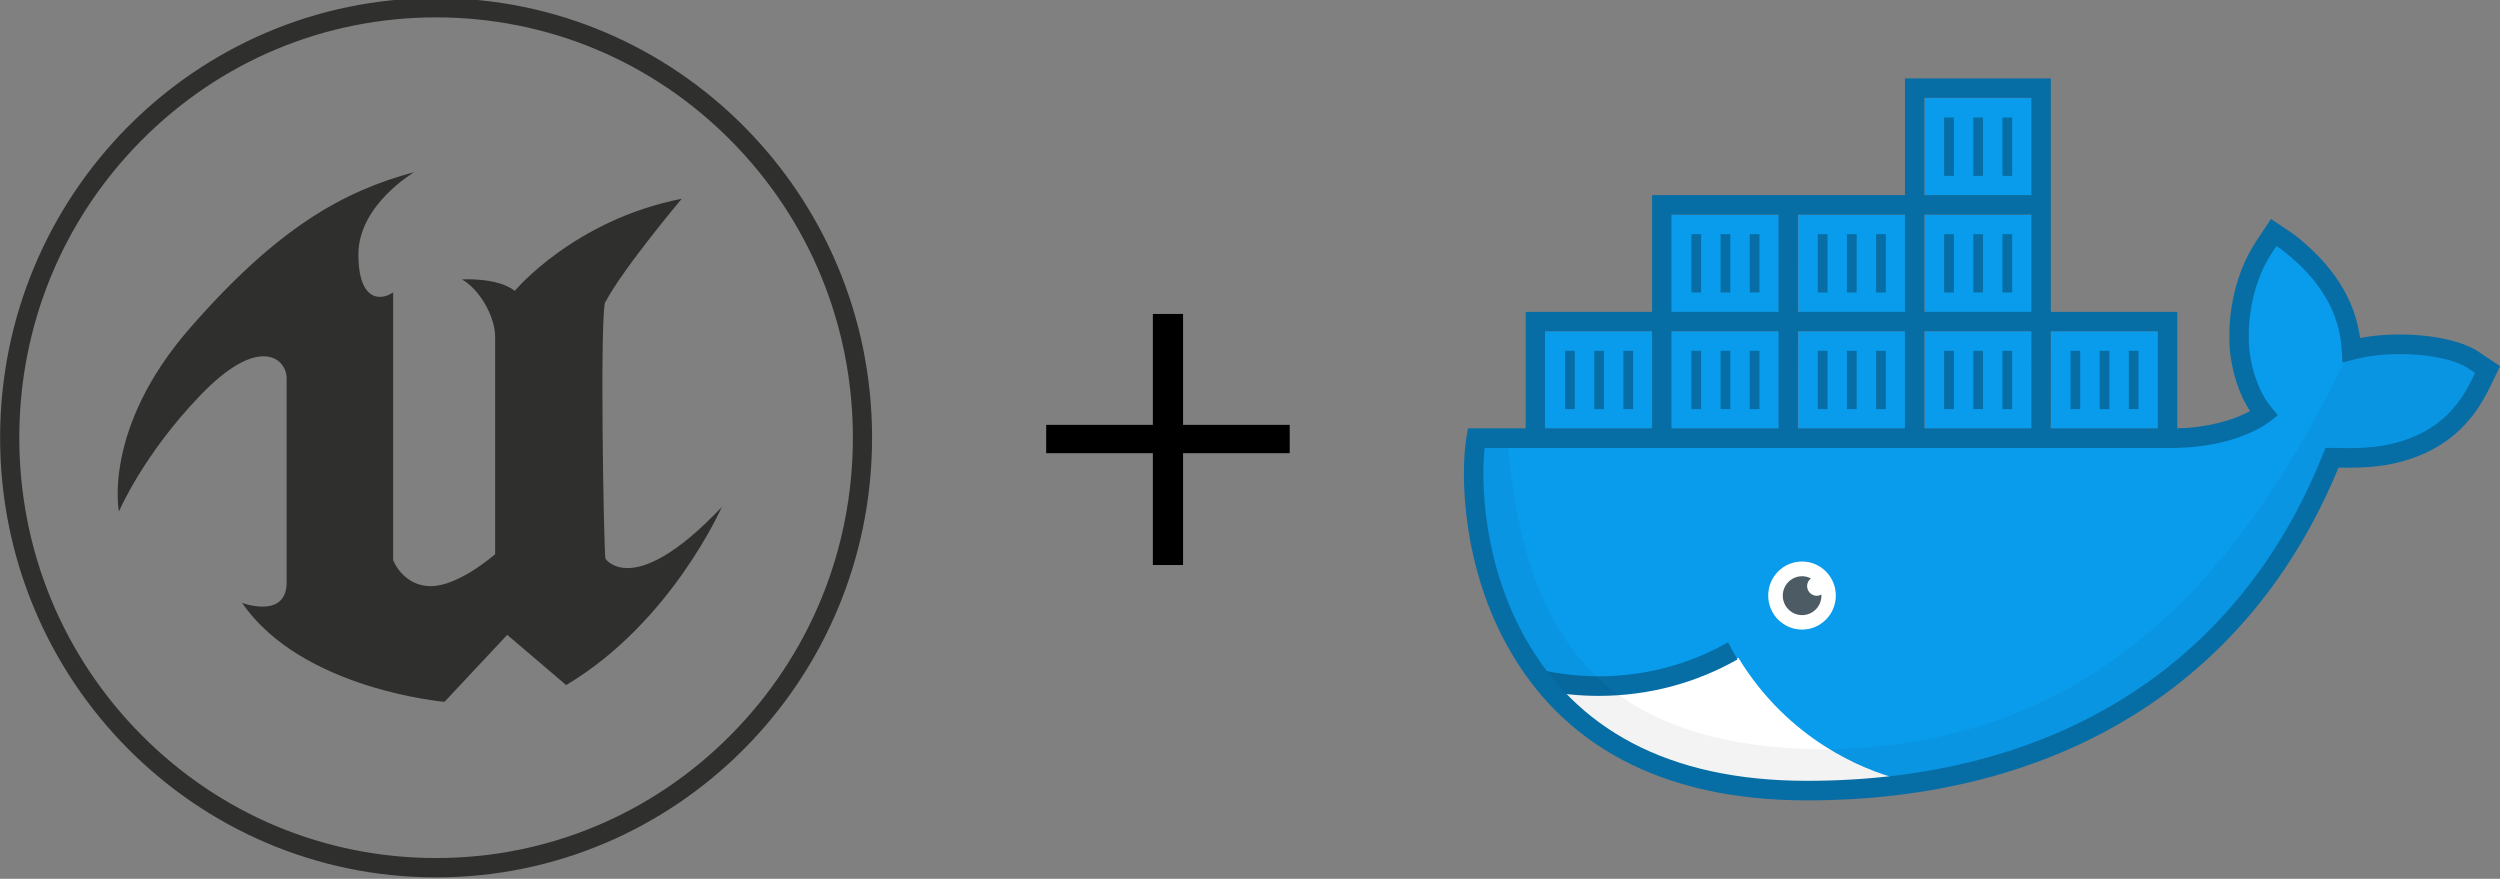 <?xml version="1.0" encoding="UTF-8" standalone="no"?>
<!-- Created with Inkscape (http://www.inkscape.org/) -->

<svg
   xmlns:dc="http://purl.org/dc/elements/1.1/"
   xmlns:cc="http://creativecommons.org/ns#"
   xmlns:rdf="http://www.w3.org/1999/02/22-rdf-syntax-ns#"
   xmlns:svg="http://www.w3.org/2000/svg"
   xmlns="http://www.w3.org/2000/svg"
   xmlns:sodipodi="http://sodipodi.sourceforge.net/DTD/sodipodi-0.dtd"
   xmlns:inkscape="http://www.inkscape.org/namespaces/inkscape"
   width="168.289mm"
   height="59.157mm"
   viewBox="0 0 168.289 59.157"
   version="1.1"
   id="svg8"
   inkscape:version="0.92.3 (2405546, 2018-03-11)"
   sodipodi:docname="icons_compact.svg">
  <rect x="0" y="0" width="168.289" height="59.157" fill="#808080" stroke="none"/>
  <defs
     id="defs2">
    <clipPath
       id="clipPath831"
       clipPathUnits="userSpaceOnUse">
      <path
         inkscape:connector-curvature="0"
         id="path829"
         d="M 67.948,536.089 C 51.238,516.93 54.407,501.11 54.407,501.11 v 0 c 0,0 4.609,10.887 15.703,22.352 v 0 c 5.252,5.429 9.181,7.246 11.862,7.254 v 0 c 2.98,0.009 4.417,-2.221 4.417,-4.208 v 0 -38.893 c 0,-3.838 -2.473,-4.677 -4.752,-4.634 v 0 c -1.946,0.036 -3.747,0.712 -3.747,0.712 v 0 c 11.38,-16.543 38.608,-18.866 38.608,-18.866 v 0 l 11.957,12.772 0.28,-0.241 10.956,-9.336 c 20.024,11.898 29.679,33.959 29.679,33.959 v 0 c -8.935,-9.46 -14.63,-11.665 -18.012,-11.648 v 0 c -2.998,0.016 -4.176,1.778 -4.176,1.778 v 0 c -0.162,0.82 -0.44,12.653 -0.541,24.493 v 0 c -0.101,12.267 -0.012,24.543 0.604,24.579 v 0 c 3.458,6.49 14.489,19.576 14.489,19.576 v 0 c -20.603,-4.06 -31.839,-17.56 -31.839,-17.56 v 0 c -3.314,2.612 -10.083,2.179 -10.083,2.179 v 0 c 3.168,-1.745 6.337,-6.825 6.337,-11.033 v 0 -41.364 c 0,0 -6.913,-6.094 -12.245,-6.094 v 0 c -3.151,0 -5.094,1.726 -6.156,3.135 v 0 c -0.734,0.978 -1.048,1.8 -1.048,1.8 v 0 51.088 c -0.654,-0.473 -1.583,-0.868 -2.538,-0.862 v 0 c -1.132,0.005 -2.305,0.573 -3.1,2.242 v 0 c -0.601,1.258 -0.987,3.14 -0.987,5.877 v 0 c 0,9.432 10.66,15.675 10.66,15.675 v 0 C 97.193,562.212 84.66,555.246 67.948,536.089" />
    </clipPath>
    <clipPath
       id="clipPath841"
       clipPathUnits="userSpaceOnUse">
      <path
         inkscape:connector-curvature="0"
         id="path839"
         d="m 31.751,515.191 c 0,-46.306 37.222,-83.844 83.139,-83.844 v 0 c 45.916,0 83.141,37.538 83.141,83.844 v 0 c 0,46.306 -37.225,83.845 -83.141,83.845 v 0 c -45.917,0 -83.139,-37.539 -83.139,-83.845 m 26.938,-56.68 C 43.677,473.652 35.41,493.782 35.41,515.191 v 0 c 0,21.41 8.267,41.538 23.279,56.677 v 0 c 15.012,15.14 34.971,23.477 56.201,23.477 v 0 c 21.229,0 41.189,-8.337 56.201,-23.477 v 0 c 15.012,-15.139 23.279,-35.267 23.279,-56.677 v 0 c 0,-21.41 -8.267,-41.54 -23.279,-56.68 v 0 C 156.079,443.373 136.119,435.038 114.89,435.038 v 0 c -21.23,0 -41.189,8.335 -56.201,23.473" />
    </clipPath>
    <clipPath
       id="clipPath859"
       clipPathUnits="userSpaceOnUse">
      <path
         inkscape:connector-curvature="0"
         id="path857"
         d="m 107.09,378.422 c -1.097,-0.07 -2.029,-0.207 -2.796,-0.414 v 0 c -0.767,-0.205 -1.39,-0.491 -1.87,-0.858 v 0 c -0.479,-0.369 -0.854,-0.853 -1.121,-1.447 v 0 c -0.268,-0.596 -0.451,-1.322 -0.547,-2.179 v 0 c -0.095,-0.856 -0.144,-1.87 -0.144,-3.04 v 0 -0.476 c 0,-1.165 0.046,-2.168 0.139,-3.018 v 0 c 0.092,-0.848 0.27,-1.57 0.535,-2.167 v 0 c 0.264,-0.597 0.636,-1.081 1.116,-1.452 v 0 c 0.478,-0.371 1.102,-0.662 1.869,-0.871 v 0 c 0.767,-0.209 1.7,-0.352 2.796,-0.425 v 0 c 1.096,-0.073 2.401,-0.11 3.912,-0.11 v 0 h 0.725 c 1.28,0 2.402,0.035 3.364,0.104 v 0 c 0.963,0.069 1.788,0.189 2.48,0.355 v 0 c 0.69,0.166 1.259,0.391 1.708,0.675 v 0 c 0.449,0.282 0.806,0.639 1.07,1.069 v 0 c 0.265,0.429 0.447,0.941 0.552,1.534 v 0 c 0.104,0.591 0.156,1.28 0.156,2.062 v 0 3.626 h -10.815 v -3.148 h 6.246 v -0.453 c 0,-0.288 -0.018,-0.537 -0.055,-0.75 v 0 c -0.039,-0.212 -0.119,-0.4 -0.236,-0.56 v 0 c -0.118,-0.157 -0.288,-0.289 -0.506,-0.395 v 0 c -0.219,-0.104 -0.509,-0.184 -0.874,-0.244 v 0 c -0.364,-0.057 -0.812,-0.1 -1.344,-0.127 v 0 c -0.533,-0.027 -1.167,-0.041 -1.903,-0.041 v 0 h -0.402 c -0.904,0 -1.676,0.015 -2.316,0.047 v 0 c -0.639,0.031 -1.172,0.099 -1.598,0.203 v 0 c -0.425,0.105 -0.762,0.254 -1.011,0.447 v 0 c -0.249,0.195 -0.434,0.455 -0.557,0.784 v 0 c -0.123,0.33 -0.201,0.735 -0.236,1.216 v 0 c -0.035,0.479 -0.052,1.057 -0.052,1.731 v 0 0.291 c 0,0.687 0.017,1.279 0.052,1.771 v 0 c 0.035,0.491 0.113,0.904 0.236,1.237 v 0 c 0.123,0.333 0.308,0.597 0.557,0.791 v 0 c 0.249,0.193 0.586,0.342 1.011,0.447 v 0 c 0.426,0.103 0.959,0.172 1.598,0.203 v 0 c 0.64,0.031 1.412,0.047 2.316,0.047 v 0 h 0.402 c 0.996,0 1.799,-0.031 2.408,-0.094 v 0 c 0.608,-0.062 1.082,-0.168 1.419,-0.319 v 0 c 0.337,-0.151 0.565,-0.353 0.677,-0.605 v 0 c 0.116,-0.252 0.175,-0.563 0.175,-0.935 v 0 -0.198 h 4.622 v 0.627 c 0,0.713 -0.049,1.338 -0.147,1.871 v 0 c -0.1,0.536 -0.278,0.995 -0.535,1.377 v 0 c -0.255,0.385 -0.606,0.7 -1.046,0.948 v 0 c -0.442,0.247 -1.001,0.443 -1.682,0.588 v 0 c -0.679,0.142 -1.49,0.24 -2.433,0.296 v 0 c -0.943,0.053 -2.044,0.081 -3.301,0.081 v 0 h -0.725 v 0.002 c -1.496,0 -2.792,-0.035 -3.889,-0.104" />
    </clipPath>
    <clipPath
       id="clipPath877"
       clipPathUnits="userSpaceOnUse">
      <path
         inkscape:connector-curvature="0"
         id="path875"
         d="m 27.801,416.031 v -0.002 -15.689 c 0,-0.957 -0.034,-1.788 -0.102,-2.49 v 0 c -0.068,-0.702 -0.206,-1.297 -0.416,-1.781 v 0 c -0.21,-0.485 -0.51,-0.88 -0.902,-1.189 v 0 c -0.393,-0.306 -0.912,-0.542 -1.561,-0.706 v 0 c -0.649,-0.164 -1.447,-0.275 -2.393,-0.339 v 0 c -0.946,-0.06 -2.076,-0.091 -3.387,-0.091 v 0 h -0.709 c -1.311,0 -2.441,0.027 -3.387,0.083 v 0 c -0.946,0.053 -1.743,0.166 -2.392,0.337 v 0 c -0.65,0.17 -1.171,0.406 -1.561,0.707 v 0 c -0.393,0.299 -0.694,0.696 -0.903,1.188 v 0 c -0.21,0.492 -0.349,1.086 -0.416,1.782 v 0 c -0.067,0.696 -0.101,1.53 -0.101,2.499 v 0 15.69 H 1.175 v -18.414 c 0,-1.421 0.103,-2.663 0.305,-3.729 v 0 c 0.203,-1.064 0.55,-1.983 1.044,-2.754 v 0 c 0.493,-0.772 1.157,-1.414 1.987,-1.926 v 0 c 0.831,-0.511 1.88,-0.918 3.143,-1.218 v 0 c 1.265,-0.301 2.769,-0.514 4.513,-0.636 v 0 c 1.743,-0.124 3.771,-0.185 6.083,-0.185 v 0 h 0.872 c 2.338,0 4.387,0.061 6.144,0.185 v 0 c 1.757,0.122 3.269,0.335 4.532,0.636 v 0 c 1.264,0.3 2.308,0.707 3.133,1.218 v 0 c 0.824,0.512 1.48,1.154 1.967,1.926 v 0 c 0.485,0.77 0.824,1.694 1.013,2.766 v 0 c 0.19,1.07 0.283,2.312 0.283,3.718 v 0 18.414 z" />
    </clipPath>
    <clipPath
       id="clipPath891"
       clipPathUnits="userSpaceOnUse">
      <path
         inkscape:connector-curvature="0"
         id="path889"
         d="m 85.187,416.031 v -0.002 -28.533 h 8.314 v 7.926 h 8.395 c 1.298,0 2.416,-0.021 3.355,-0.07 v 0 c 0.94,-0.05 1.731,-0.141 2.372,-0.277 v 0 c 0.643,-0.135 1.16,-0.33 1.551,-0.583 v 0 c 0.393,-0.252 0.698,-0.588 0.914,-1.005 v 0 c 0.216,-0.415 0.358,-0.926 0.425,-1.524 v 0 c 0.068,-0.602 0.102,-1.319 0.102,-2.151 v 0 -2.314 h 8.294 v 4.362 c 0,1.257 -0.069,2.287 -0.203,3.095 v 0 c -0.136,0.805 -0.387,1.457 -0.75,1.955 v 0 c -0.366,0.499 -0.869,0.873 -1.511,1.127 v 0 c -0.643,0.252 -1.464,0.461 -2.464,0.625 v 0 0.163 c 0.906,0.205 1.671,0.505 2.292,0.901 v 0 c 0.621,0.395 1.128,0.897 1.521,1.507 v 0 c 0.392,0.607 0.676,1.33 0.851,2.17 v 0 c 0.177,0.84 0.266,1.819 0.266,2.939 v 0 1.003 c 0,1.64 -0.166,3.016 -0.497,4.129 v 0 c -0.332,1.112 -0.931,2.007 -1.795,2.684 v 0 c -0.866,0.676 -2.048,1.155 -3.549,1.442 v 0 c -1.501,0.287 -3.413,0.431 -5.738,0.431 v 0 z m 8.314,-6.31 h 10.463 c 1.433,0 2.579,-0.045 3.437,-0.133 v 0 c 0.858,-0.09 1.514,-0.267 1.967,-0.533 v 0 c 0.452,-0.266 0.747,-0.648 0.882,-1.147 v 0 c 0.135,-0.498 0.203,-1.15 0.203,-1.955 v 0 -0.492 c 0,-0.819 -0.068,-1.479 -0.203,-1.977 v 0 c -0.135,-0.499 -0.426,-0.888 -0.872,-1.167 v 0 c -0.446,-0.28 -1.098,-0.465 -1.957,-0.554 v 0 c -0.859,-0.089 -2.011,-0.134 -3.457,-0.134 v 0 H 93.501 Z" />
    </clipPath>
    <clipPath
       id="clipPath933"
       clipPathUnits="userSpaceOnUse">
      <path
         inkscape:connector-curvature="0"
         id="path931"
         d="M 351.569,363.752 H 620.177 V 589.883 H 351.569 Z" />
    </clipPath>
    <clipPath
       id="clipPath945"
       clipPathUnits="userSpaceOnUse">
      <path
         inkscape:connector-curvature="0"
         id="path943"
         d="m 416.747,468.389 c 11.351,-9.464 31.574,-27.324 64.911,-17.125 v 0 c -6.088,1.652 -20.449,7.188 -30.084,22.982 v 0 c -15.132,-5.249 -31.421,-6.008 -34.827,-5.857" />
    </clipPath>
    <clipPath
       id="clipPath955"
       clipPathUnits="userSpaceOnUse">
      <path
         inkscape:connector-curvature="0"
         id="path953"
         d="M 351.569,363.752 H 620.177 V 589.883 H 351.569 Z" />
    </clipPath>
    <clipPath
       id="clipPath975"
       clipPathUnits="userSpaceOnUse">
      <path
         inkscape:connector-curvature="0"
         id="path973"
         d="M 400.056,534.458 H 594.947 V 449.171 H 400.056 Z" />
    </clipPath>
    <clipPath
       id="clipPath979"
       clipPathUnits="userSpaceOnUse">
      <path
         inkscape:connector-curvature="0"
         id="path977"
         d="M 400.056,534.458 H 594.948 V 449.171 H 400.056 Z" />
    </clipPath>
  </defs>
  <sodipodi:namedview
     id="base"
     pagecolor="#ffffff"
     bordercolor="#666666"
     borderopacity="1.0"
     inkscape:pageopacity="0.0"
     inkscape:pageshadow="2"
     inkscape:zoom="1.4"
     inkscape:cx="327.60226"
     inkscape:cy="214.24222"
     inkscape:document-units="mm"
     inkscape:current-layer="layer1"
     showgrid="false"
     fit-margin-top="0"
     fit-margin-left="0"
     fit-margin-right="0"
     fit-margin-bottom="0"
     inkscape:window-width="2560"
     inkscape:window-height="1377"
     inkscape:window-x="-8"
     inkscape:window-y="-8"
     inkscape:window-maximized="1" />
  <g
     inkscape:label="Layer 1"
     inkscape:groupmode="layer"
     id="layer1"
     transform="translate(-8.357,-48.444)">
    <g
       id="g1304">
      <g
         transform="translate(-3.3944542e-7,0.581)"
         id="g1233">
        <g
           id="g825"
           transform="matrix(0.353,0,0,-0.353,-2.844,259.19)">
          <g
             id="g827"
             clip-path="url(#clipPath831)">
            <path
               d="M 52.991,567.018 H 170.546 V 463.652 H 52.991 Z"
               style="fill:#2f2f2d;fill-opacity:1;fill-rule:nonzero;stroke:none"
               id="path833"
               inkscape:connector-curvature="0" />
          </g>
        </g>
        <g
           id="g835"
           transform="matrix(0.353,0,0,-0.353,-2.844,259.19)">
          <g
             id="g837"
             clip-path="url(#clipPath841)">
            <path
               d="M 30.575,600.211 H 199.206 V 430.169 H 30.575 Z"
               style="fill:#2f2f2d;fill-opacity:1;fill-rule:nonzero;stroke:none"
               id="path843"
               inkscape:connector-curvature="0" />
          </g>
        </g>
      </g>
      <g
         transform="translate(-31.183,0.945)"
         id="g1225">
        <path
           d="m 152.092,69.805 h 7.197 v 6.543 h -7.197 z"
           style="fill:#099cec;fill-opacity:1;fill-rule:nonzero;stroke:none;stroke-width:0.353"
           id="path909"
           inkscape:connector-curvature="0" />
        <path
           d="m 143.586,69.805 h 7.197 v 6.543 h -7.197 z"
           style="fill:#099cec;fill-opacity:1;fill-rule:nonzero;stroke:none;stroke-width:0.353"
           id="path911"
           inkscape:connector-curvature="0" />
        <path
           d="m 160.597,69.805 h 7.196 v 6.543 h -7.196 z"
           style="fill:#099cec;fill-opacity:1;fill-rule:nonzero;stroke:none;stroke-width:0.353"
           id="path913"
           inkscape:connector-curvature="0" />
        <path
           d="m 169.103,69.805 h 7.196 v 6.543 h -7.196 z"
           style="fill:#099cec;fill-opacity:1;fill-rule:nonzero;stroke:none;stroke-width:0.353"
           id="path915"
           inkscape:connector-curvature="0" />
        <path
           d="m 177.608,69.805 h 7.197 v 6.543 h -7.197 z"
           style="fill:#099cec;fill-opacity:1;fill-rule:nonzero;stroke:none;stroke-width:0.353"
           id="path917"
           inkscape:connector-curvature="0" />
        <path
           d="m 152.092,61.954 h 7.197 v 6.543 h -7.197 z"
           style="fill:#099cec;fill-opacity:1;fill-rule:nonzero;stroke:none;stroke-width:0.353"
           id="path919"
           inkscape:connector-curvature="0" />
        <path
           d="m 160.597,61.954 h 7.196 v 6.543 h -7.196 z"
           style="fill:#099cec;fill-opacity:1;fill-rule:nonzero;stroke:none;stroke-width:0.353"
           id="path921"
           inkscape:connector-curvature="0" />
        <path
           d="m 169.103,61.954 h 7.196 v 6.543 h -7.196 z"
           style="fill:#099cec;fill-opacity:1;fill-rule:nonzero;stroke:none;stroke-width:0.353"
           id="path923"
           inkscape:connector-curvature="0" />
        <path
           d="m 169.103,54.103 h 7.196 v 6.543 h -7.196 z"
           style="fill:#099cec;fill-opacity:1;fill-rule:nonzero;stroke:none;stroke-width:0.353"
           id="path925"
           inkscape:connector-curvature="0" />
        <g
           id="g927"
           transform="matrix(0.353,0,0,-0.353,-2.844,259.19)">
          <g
             id="g929"
             clip-path="url(#clipPath933)">
            <g
               id="g935"
               transform="translate(592.68,531.114)">
              <path
                 d="m 0,0 c -4.188,2.819 -15.187,4.021 -23.187,1.868 -0.43,7.967 -4.538,14.681 -12.054,20.536 l -2.782,1.868 -1.855,-2.8 c -3.644,-5.532 -5.18,-12.903 -4.637,-19.604 0.431,-4.128 1.866,-8.77 4.637,-12.137 -2.123,-1.649 -8.724,-4.837 -17.618,-4.667 h -132.603 c -2.357,-14.003 1.681,-67.213 63.056,-67.213 45.565,0 83.006,20.491 100.148,63.479 5.639,-0.092 20.533,-1.011 27.819,13.069 0.178,0.237 1.854,3.734 1.854,3.734 z"
                 style="fill:#099cec;fill-opacity:1;fill-rule:nonzero;stroke:none"
                 id="path937"
                 inkscape:connector-curvature="0" />
            </g>
          </g>
        </g>
        <g
           id="g939"
           transform="matrix(0.353,0,0,-0.353,-2.844,259.19)">
          <g
             id="g941"
             clip-path="url(#clipPath945)">
            <path
               d="m 407.475,483.518 h 83.456 V 438.94 h -83.456 z"
               style="fill:#ffffff;fill-opacity:1;fill-rule:nonzero;stroke:none"
               id="path947"
               inkscape:connector-curvature="0" />
          </g>
        </g>
        <g
           id="g957"
           transform="matrix(0.353,0,0,-0.353,155.865,90.734)">
          <path
             d="m 0,0 c -7.279,-4.153 -15.718,-6.488 -24.667,-6.488 -4.534,0 -8.926,0.604 -13.106,1.733 l 2.647,-4.448 c 3.384,-0.669 6.879,-1.02 10.459,-1.02 9.645,0 18.64,2.521 26.475,6.956 C 1.16,-2.193 0.556,-1.12 0,0"
             style="fill:#066da5;fill-opacity:1;fill-rule:nonzero;stroke:none"
             id="path959"
             inkscape:connector-curvature="0" />
        </g>
        <g
           id="g961"
           transform="matrix(0.353,0,0,-0.353,160.844,89.88)">
          <path
             d="m 0,0 c 3.56,0 6.446,2.906 6.446,6.491 0,3.585 -2.886,6.491 -6.446,6.491 -3.562,0 -6.448,-2.906 -6.448,-6.491 C -6.448,2.905 -3.562,0 0,0"
             style="fill:#ffffff;fill-opacity:1;fill-rule:nonzero;stroke:none"
             id="path963"
             inkscape:connector-curvature="0" />
        </g>
        <g
           id="g965"
           transform="matrix(0.353,0,0,-0.353,161.186,86.946)">
          <path
             d="m 0,0 c 0,0.594 0.294,1.101 0.725,1.442 -0.505,0.263 -1.07,0.424 -1.677,0.424 -2.034,0 -3.686,-1.66 -3.686,-3.708 0,-2.049 1.652,-3.711 3.686,-3.711 2.034,0 3.685,1.662 3.685,3.711 0,0.072 -0.017,0.141 -0.022,0.212 C 2.45,-1.769 2.169,-1.868 1.854,-1.868 0.83,-1.869 0,-1.032 0,0"
             style="fill:#4d5c64;fill-opacity:1;fill-rule:nonzero;stroke:none"
             id="path967"
             inkscape:connector-curvature="0" />
        </g>
        <g
           id="g969"
           transform="matrix(0.353,0,0,-0.353,-2.844,259.19)">
          <g
             id="g971" />
          <g
             id="g991">
            <g
               clip-path="url(#clipPath975)"
               id="g989"
               style="opacity:0.05">
              <g
                 id="g987">
                <g
                   clip-path="url(#clipPath979)"
                   id="g985">
                  <g
                     transform="translate(592.146,531.444)"
                     id="g983">
                    <path
                       d="m 0,0 c -4.174,2.8 -15.584,4.112 -23.206,1.896 l -1.702,-2.399 c -24.853,-51.437 -55.952,-73.182 -98.447,-74.149 -46.34,0.128 -57.936,24.561 -61.201,57.878 h -7.419 c -0.955,-14.003 2.62,-65.499 64.472,-65.499 45.621,0 83.177,20.443 100.519,63.387 5.655,-0.094 21.42,-0.094 28.375,14.003 l 1.41,2.985 z"
                       style="fill:#000000;fill-opacity:1;fill-rule:nonzero;stroke:none"
                       id="path981"
                       inkscape:connector-curvature="0" />
                  </g>
                </g>
              </g>
            </g>
          </g>
        </g>
        <path
           d="m 144.895,71.114 h 0.654 v 3.925 h -0.654 z"
           style="fill:#066da5;fill-opacity:1;fill-rule:nonzero;stroke:none;stroke-width:0.353"
           id="path993"
           inkscape:connector-curvature="0" />
        <path
           d="m 146.858,71.114 h 0.654 v 3.925 h -0.654 z"
           style="fill:#066da5;fill-opacity:1;fill-rule:nonzero;stroke:none;stroke-width:0.353"
           id="path995"
           inkscape:connector-curvature="0" />
        <path
           d="m 148.821,71.114 h 0.654 v 3.925 h -0.654 z"
           style="fill:#066da5;fill-opacity:1;fill-rule:nonzero;stroke:none;stroke-width:0.353"
           id="path997"
           inkscape:connector-curvature="0" />
        <path
           d="m 153.4,71.114 h 0.654 v 3.925 h -0.654 z"
           style="fill:#066da5;fill-opacity:1;fill-rule:nonzero;stroke:none;stroke-width:0.353"
           id="path999"
           inkscape:connector-curvature="0" />
        <path
           d="m 155.363,71.114 h 0.654 v 3.925 h -0.654 z"
           style="fill:#066da5;fill-opacity:1;fill-rule:nonzero;stroke:none;stroke-width:0.353"
           id="path1001"
           inkscape:connector-curvature="0" />
        <path
           d="m 157.326,71.114 h 0.654 v 3.925 h -0.654 z"
           style="fill:#066da5;fill-opacity:1;fill-rule:nonzero;stroke:none;stroke-width:0.353"
           id="path1003"
           inkscape:connector-curvature="0" />
        <path
           d="m 161.906,71.114 h 0.654 v 3.925 h -0.654 z"
           style="fill:#066da5;fill-opacity:1;fill-rule:nonzero;stroke:none;stroke-width:0.353"
           id="path1005"
           inkscape:connector-curvature="0" />
        <path
           d="m 163.868,71.114 h 0.654 v 3.925 h -0.654 z"
           style="fill:#066da5;fill-opacity:1;fill-rule:nonzero;stroke:none;stroke-width:0.353"
           id="path1007"
           inkscape:connector-curvature="0" />
        <path
           d="m 165.831,71.114 h 0.654 v 3.925 h -0.654 z"
           style="fill:#066da5;fill-opacity:1;fill-rule:nonzero;stroke:none;stroke-width:0.353"
           id="path1009"
           inkscape:connector-curvature="0" />
        <path
           d="m 170.411,71.114 h 0.655 v 3.925 h -0.655 z"
           style="fill:#066da5;fill-opacity:1;fill-rule:nonzero;stroke:none;stroke-width:0.353"
           id="path1011"
           inkscape:connector-curvature="0" />
        <path
           d="m 172.374,71.114 h 0.654 v 3.925 h -0.654 z"
           style="fill:#066da5;fill-opacity:1;fill-rule:nonzero;stroke:none;stroke-width:0.353"
           id="path1013"
           inkscape:connector-curvature="0" />
        <path
           d="m 174.336,71.114 h 0.654 v 3.925 h -0.654 z"
           style="fill:#066da5;fill-opacity:1;fill-rule:nonzero;stroke:none;stroke-width:0.353"
           id="path1015"
           inkscape:connector-curvature="0" />
        <path
           d="m 178.917,71.114 h 0.654 v 3.925 h -0.654 z"
           style="fill:#066da5;fill-opacity:1;fill-rule:nonzero;stroke:none;stroke-width:0.353"
           id="path1017"
           inkscape:connector-curvature="0" />
        <path
           d="m 180.879,71.114 h 0.654 v 3.925 h -0.654 z"
           style="fill:#066da5;fill-opacity:1;fill-rule:nonzero;stroke:none;stroke-width:0.353"
           id="path1019"
           inkscape:connector-curvature="0" />
        <path
           d="m 182.842,71.114 h 0.654 v 3.925 h -0.654 z"
           style="fill:#066da5;fill-opacity:1;fill-rule:nonzero;stroke:none;stroke-width:0.353"
           id="path1021"
           inkscape:connector-curvature="0" />
        <path
           d="m 155.363,63.262 h 0.654 v 3.925 h -0.654 z"
           style="fill:#066da5;fill-opacity:1;fill-rule:nonzero;stroke:none;stroke-width:0.353"
           id="path1023"
           inkscape:connector-curvature="0" />
        <path
           d="m 157.326,63.262 h 0.654 v 3.925 h -0.654 z"
           style="fill:#066da5;fill-opacity:1;fill-rule:nonzero;stroke:none;stroke-width:0.353"
           id="path1025"
           inkscape:connector-curvature="0" />
        <path
           d="m 161.906,63.262 h 0.654 v 3.925 h -0.654 z"
           style="fill:#066da5;fill-opacity:1;fill-rule:nonzero;stroke:none;stroke-width:0.353"
           id="path1027"
           inkscape:connector-curvature="0" />
        <path
           d="m 163.868,63.262 h 0.654 v 3.925 h -0.654 z"
           style="fill:#066da5;fill-opacity:1;fill-rule:nonzero;stroke:none;stroke-width:0.353"
           id="path1029"
           inkscape:connector-curvature="0" />
        <path
           d="m 165.831,63.262 h 0.654 v 3.925 h -0.654 z"
           style="fill:#066da5;fill-opacity:1;fill-rule:nonzero;stroke:none;stroke-width:0.353"
           id="path1031"
           inkscape:connector-curvature="0" />
        <path
           d="m 170.411,63.262 h 0.655 v 3.925 h -0.655 z"
           style="fill:#066da5;fill-opacity:1;fill-rule:nonzero;stroke:none;stroke-width:0.353"
           id="path1033"
           inkscape:connector-curvature="0" />
        <path
           d="m 172.374,63.262 h 0.654 v 3.925 h -0.654 z"
           style="fill:#066da5;fill-opacity:1;fill-rule:nonzero;stroke:none;stroke-width:0.353"
           id="path1035"
           inkscape:connector-curvature="0" />
        <path
           d="m 174.336,63.262 h 0.654 v 3.925 h -0.654 z"
           style="fill:#066da5;fill-opacity:1;fill-rule:nonzero;stroke:none;stroke-width:0.353"
           id="path1037"
           inkscape:connector-curvature="0" />
        <path
           d="m 172.374,55.411 h 0.654 v 3.926 h -0.654 z"
           style="fill:#066da5;fill-opacity:1;fill-rule:nonzero;stroke:none;stroke-width:0.353"
           id="path1039"
           inkscape:connector-curvature="0" />
        <path
           d="m 170.411,55.411 h 0.655 v 3.926 h -0.655 z"
           style="fill:#066da5;fill-opacity:1;fill-rule:nonzero;stroke:none;stroke-width:0.353"
           id="path1041"
           inkscape:connector-curvature="0" />
        <path
           d="m 174.336,55.411 h 0.654 v 3.926 h -0.654 z"
           style="fill:#066da5;fill-opacity:1;fill-rule:nonzero;stroke:none;stroke-width:0.353"
           id="path1043"
           inkscape:connector-curvature="0" />
        <path
           d="m 153.4,63.262 h 0.654 v 3.925 h -0.654 z"
           style="fill:#066da5;fill-opacity:1;fill-rule:nonzero;stroke:none;stroke-width:0.353"
           id="path1045"
           inkscape:connector-curvature="0" />
        <g
           id="g1071"
           transform="matrix(0.353,0,0,-0.353,201.551,77.082)">
          <path
             d="m 0,0 c -4.06,-1.427 -7.738,-1.747 -13.254,-1.632 -0.055,10e-4 -0.4,0.008 -0.964,0.018 l -1.276,0.022 -0.475,-1.193 c -16.224,-40.686 -51.655,-62.309 -98.427,-62.309 -26.738,0 -44.185,10.127 -53.811,27.403 -3.714,6.666 -6.075,14.147 -7.184,21.804 -0.766,5.311 -0.871,10.464 -0.447,14.273 h 7.82 v -0.013 h 24.11 3.71 20.4 3.71 20.4 3.709 20.4 3.708 24.111 v 0.036 c 7.346,0.082 14.214,2.355 17.662,5.034 l 1.52,1.181 -1.225,1.488 c -2.299,2.79 -3.776,6.879 -4.22,11.139 -0.527,6.5 1.048,13.385 4.337,18.377 l 0.823,1.244 1.185,-0.795 c 7.199,-5.624 10.895,-11.872 11.286,-19.123 l 0.123,-2.296 2.208,0.595 c 7.222,1.945 17.795,0.995 21.675,-1.616 l 1.435,-0.963 C 12.982,12.539 12.916,12.405 12.824,12.218 12.597,11.75 12.4,11.356 12.251,11.06 12.17,10.899 12.104,10.771 11.924,10.452 9.172,5.132 5.129,1.803 0,0 m -164.309,20.628 h 20.399 V 2.12 h -20.399 z m 24.11,0 h 20.4 V 2.12 h -20.4 z m 0,22.255 h 20.4 V 24.337 h -20.4 z m 24.11,-22.255 H -95.69 V 2.12 h -20.399 z m 0,22.255 H -95.69 V 24.337 h -20.399 z m 24.11,-22.255 h 20.398 V 2.12 h -20.398 z m 0,22.255 h 20.398 V 24.337 h -20.398 z m 0,22.255 h 20.398 V 46.592 h -20.398 z m 24.108,-44.51 H -47.47 V 2.12 H -67.871 Z M 15.181,8.661 c 0.179,0.297 0.441,0.824 1,1.964 0.202,0.413 0.417,0.854 0.631,1.296 0.074,0.155 0.143,0.299 0.283,0.59 l 0.702,1.463 -4.121,2.769 c -4.454,2.998 -14.613,4.129 -22.572,2.604 -1.025,7.501 -5.232,14.013 -12.615,19.764 l -4.379,2.94 -2.883,-4.354 c -3.771,-5.725 -5.538,-13.445 -4.943,-20.791 0.438,-4.214 1.741,-8.279 3.83,-11.497 -3.154,-1.76 -8.335,-3.2 -13.874,-3.273 v 22.201 h -24.11 v 18.546 3.709 22.256 H -95.688 V 46.592 h -20.4 -3.71 -24.11 V 24.337 h -24.111 V 2.121 h -9.434 -1.567 l -0.261,-1.555 c -0.723,-4.289 -0.713,-10.546 0.219,-16.991 1.169,-8.087 3.669,-16.002 7.621,-23.092 10.285,-18.463 28.974,-29.309 57.045,-29.309 47.762,0 84.35,22.051 101.383,63.454 5.755,-0.103 9.734,0.264 14.237,1.847 5.965,2.097 10.75,6.026 13.957,12.186"
             style="fill:#066da5;fill-opacity:1;fill-rule:nonzero;stroke:none"
             id="path1073"
             inkscape:connector-curvature="0" />
        </g>
      </g>
      <g
         transform="matrix(0.353,0,0,-0.353,85.962,69.578)"
         id="g1079">
        <path
           inkscape:connector-curvature="0"
           id="path1081"
           style="fill:#000000;fill-opacity:1;fill-rule:nonzero;stroke:none"
           d="m 0,0 v -21.148 h -20.339 v -5.401 H 0 v -21.328 h 5.76 v 21.328 h 20.339 v 5.401 H 5.76 V 0 Z" />
      </g>
    </g>
  </g>
</svg>
